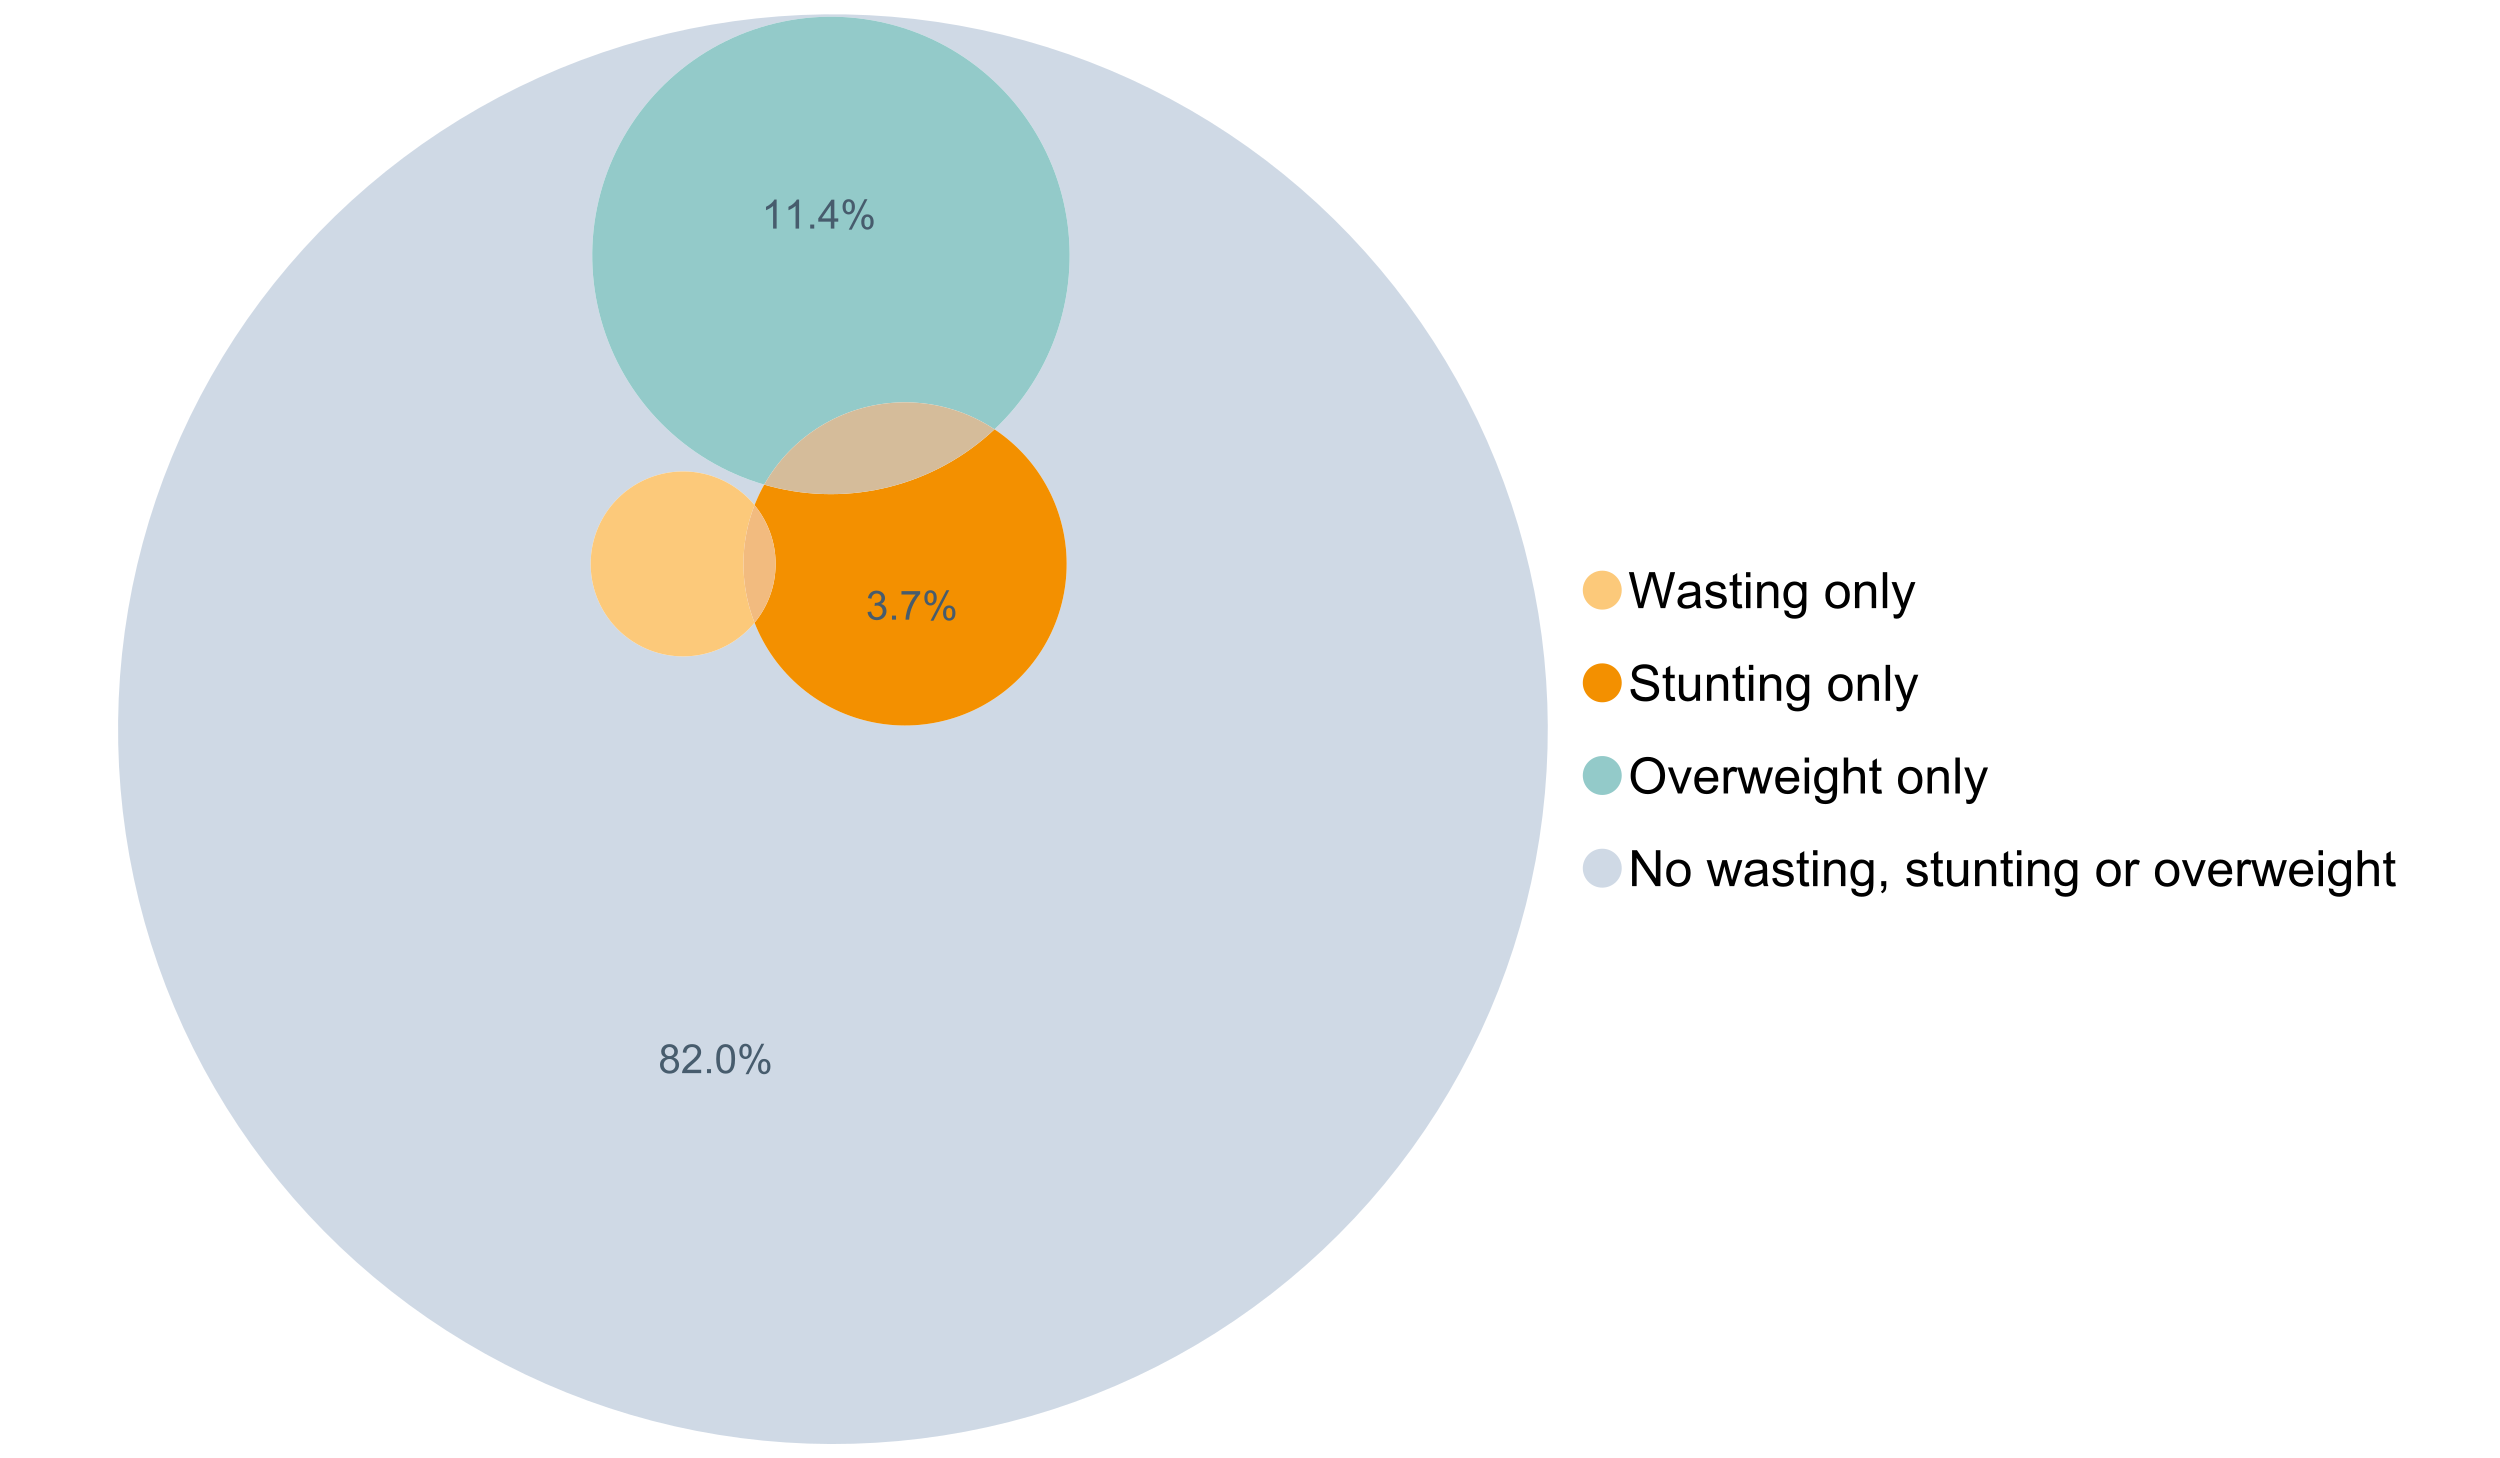 <?xml version="1.0" encoding="UTF-8"?>
<svg xmlns="http://www.w3.org/2000/svg" xmlns:xlink="http://www.w3.org/1999/xlink" width="1234.286pt" height="720pt" viewBox="0 0 1234.286 720" version="1.1">
<defs>
<g>
<symbol overflow="visible" id="glyph0-0">
<path style="stroke:none;" d="M 5.016 0 L 0.305 -17.758 L 2.715 -17.758 L 5.414 -6.117 C 5.703 -4.898 5.953 -3.688 6.164 -2.484 C 6.617 -4.379 6.883 -5.473 6.965 -5.766 L 10.344 -17.758 L 13.18 -17.758 L 15.723 -8.77 C 16.355 -6.539 16.816 -4.445 17.102 -2.484 C 17.324 -3.605 17.621 -4.891 17.988 -6.348 L 20.773 -17.758 L 23.133 -17.758 L 18.266 0 L 16 0 L 12.258 -13.527 C 11.941 -14.656 11.754 -15.352 11.699 -15.613 C 11.512 -14.797 11.34 -14.102 11.18 -13.527 L 7.414 0 Z M 5.016 0 "/>
</symbol>
<symbol overflow="visible" id="glyph0-1">
<path style="stroke:none;" d="M 10.027 -1.586 C 9.215 -0.898 8.438 -0.414 7.695 -0.133 C 6.945 0.148 6.145 0.285 5.293 0.289 C 3.875 0.285 2.789 -0.055 2.031 -0.746 C 1.27 -1.434 0.891 -2.316 0.895 -3.391 C 0.891 -4.02 1.035 -4.594 1.324 -5.117 C 1.613 -5.633 1.988 -6.051 2.453 -6.371 C 2.914 -6.684 3.438 -6.922 4.02 -7.086 C 4.449 -7.195 5.094 -7.305 5.961 -7.414 C 7.715 -7.617 9.012 -7.867 9.848 -8.164 C 9.852 -8.461 9.855 -8.652 9.859 -8.734 C 9.855 -9.621 9.648 -10.246 9.242 -10.609 C 8.68 -11.098 7.852 -11.344 6.758 -11.348 C 5.727 -11.344 4.969 -11.164 4.484 -10.809 C 3.992 -10.445 3.633 -9.809 3.402 -8.902 L 1.273 -9.191 C 1.461 -10.102 1.781 -10.84 2.227 -11.402 C 2.672 -11.965 3.312 -12.395 4.152 -12.699 C 4.992 -12.996 5.965 -13.148 7.074 -13.152 C 8.168 -13.148 9.062 -13.02 9.75 -12.766 C 10.438 -12.504 10.941 -12.18 11.266 -11.789 C 11.586 -11.398 11.812 -10.902 11.941 -10.309 C 12.012 -9.934 12.047 -9.266 12.051 -8.297 L 12.051 -5.391 C 12.047 -3.363 12.094 -2.078 12.191 -1.543 C 12.281 -1.004 12.465 -0.492 12.742 0 L 10.465 0 C 10.238 -0.453 10.09 -0.98 10.027 -1.586 Z M 9.848 -6.457 C 9.055 -6.133 7.867 -5.855 6.285 -5.633 C 5.387 -5.5 4.754 -5.355 4.383 -5.195 C 4.012 -5.031 3.723 -4.793 3.523 -4.484 C 3.32 -4.172 3.223 -3.828 3.223 -3.453 C 3.223 -2.867 3.441 -2.383 3.883 -1.996 C 4.32 -1.609 4.965 -1.418 5.812 -1.418 C 6.652 -1.418 7.398 -1.602 8.055 -1.969 C 8.707 -2.336 9.188 -2.836 9.496 -3.477 C 9.727 -3.965 9.844 -4.691 9.848 -5.656 Z M 9.848 -6.457 "/>
</symbol>
<symbol overflow="visible" id="glyph0-2">
<path style="stroke:none;" d="M 0.762 -3.84 L 2.918 -4.18 C 3.039 -3.312 3.375 -2.652 3.93 -2.191 C 4.48 -1.73 5.254 -1.5 6.25 -1.5 C 7.246 -1.5 7.988 -1.703 8.477 -2.113 C 8.961 -2.52 9.203 -3 9.207 -3.551 C 9.203 -4.043 8.988 -4.43 8.562 -4.711 C 8.258 -4.906 7.516 -5.152 6.336 -5.449 C 4.734 -5.852 3.625 -6.199 3.008 -6.496 C 2.387 -6.789 1.918 -7.199 1.602 -7.723 C 1.281 -8.242 1.125 -8.816 1.125 -9.449 C 1.125 -10.02 1.254 -10.551 1.52 -11.039 C 1.777 -11.527 2.137 -11.934 2.594 -12.258 C 2.93 -12.508 3.391 -12.719 3.977 -12.891 C 4.559 -13.062 5.188 -13.148 5.863 -13.152 C 6.867 -13.148 7.754 -13.004 8.52 -12.715 C 9.281 -12.426 9.844 -12.031 10.207 -11.535 C 10.57 -11.039 10.82 -10.375 10.961 -9.543 L 8.828 -9.254 C 8.73 -9.91 8.449 -10.426 7.988 -10.801 C 7.52 -11.168 6.863 -11.355 6.02 -11.359 C 5.016 -11.355 4.301 -11.191 3.875 -10.863 C 3.445 -10.531 3.234 -10.145 3.234 -9.703 C 3.234 -9.418 3.32 -9.16 3.5 -8.938 C 3.672 -8.699 3.953 -8.508 4.336 -8.355 C 4.555 -8.273 5.195 -8.086 6.262 -7.801 C 7.801 -7.387 8.875 -7.051 9.488 -6.789 C 10.094 -6.523 10.574 -6.141 10.922 -5.645 C 11.27 -5.141 11.441 -4.52 11.445 -3.777 C 11.441 -3.047 11.23 -2.363 10.809 -1.723 C 10.383 -1.082 9.773 -0.586 8.977 -0.234 C 8.176 0.113 7.27 0.285 6.262 0.289 C 4.586 0.285 3.312 -0.059 2.438 -0.75 C 1.562 -1.445 1.004 -2.473 0.762 -3.84 Z M 0.762 -3.84 "/>
</symbol>
<symbol overflow="visible" id="glyph0-3">
<path style="stroke:none;" d="M 6.395 -1.949 L 6.711 -0.023 C 6.094 0.102 5.547 0.164 5.062 0.168 C 4.27 0.164 3.652 0.043 3.219 -0.207 C 2.781 -0.453 2.477 -0.781 2.301 -1.191 C 2.121 -1.598 2.031 -2.457 2.035 -3.766 L 2.035 -11.168 L 0.438 -11.168 L 0.438 -12.863 L 2.035 -12.863 L 2.035 -16.047 L 4.203 -17.355 L 4.203 -12.863 L 6.395 -12.863 L 6.395 -11.168 L 4.203 -11.168 L 4.203 -3.645 C 4.199 -3.023 4.238 -2.621 4.316 -2.445 C 4.391 -2.266 4.516 -2.125 4.691 -2.023 C 4.863 -1.914 5.113 -1.863 5.438 -1.867 C 5.68 -1.863 5.996 -1.891 6.395 -1.949 Z M 6.395 -1.949 "/>
</symbol>
<symbol overflow="visible" id="glyph0-4">
<path style="stroke:none;" d="M 1.648 -15.25 L 1.648 -17.758 L 3.828 -17.758 L 3.828 -15.25 Z M 1.648 0 L 1.648 -12.863 L 3.828 -12.863 L 3.828 0 Z M 1.648 0 "/>
</symbol>
<symbol overflow="visible" id="glyph0-5">
<path style="stroke:none;" d="M 1.637 0 L 1.637 -12.863 L 3.598 -12.863 L 3.598 -11.035 C 4.543 -12.441 5.906 -13.148 7.691 -13.152 C 8.465 -13.148 9.176 -13.008 9.828 -12.734 C 10.477 -12.453 10.965 -12.09 11.289 -11.637 C 11.609 -11.184 11.836 -10.645 11.965 -10.027 C 12.043 -9.621 12.082 -8.918 12.086 -7.91 L 12.086 0 L 9.906 0 L 9.906 -7.824 C 9.902 -8.707 9.816 -9.371 9.652 -9.816 C 9.48 -10.254 9.18 -10.605 8.75 -10.871 C 8.312 -11.129 7.809 -11.262 7.23 -11.266 C 6.301 -11.262 5.5 -10.965 4.828 -10.379 C 4.152 -9.785 3.812 -8.668 3.816 -7.023 L 3.816 0 Z M 1.637 0 "/>
</symbol>
<symbol overflow="visible" id="glyph0-6">
<path style="stroke:none;" d="M 1.234 1.066 L 3.355 1.379 C 3.441 2.031 3.688 2.508 4.094 2.809 C 4.633 3.207 5.371 3.41 6.309 3.414 C 7.316 3.41 8.098 3.207 8.648 2.809 C 9.195 2.402 9.566 1.84 9.762 1.113 C 9.875 0.668 9.926 -0.262 9.918 -1.684 C 8.965 -0.559 7.777 0 6.359 0 C 4.586 0 3.219 -0.637 2.254 -1.914 C 1.281 -3.188 0.797 -4.719 0.801 -6.504 C 0.797 -7.73 1.02 -8.859 1.465 -9.898 C 1.91 -10.934 2.555 -11.738 3.398 -12.305 C 4.242 -12.867 5.23 -13.148 6.371 -13.152 C 7.887 -13.148 9.141 -12.535 10.125 -11.312 L 10.125 -12.863 L 12.137 -12.863 L 12.137 -1.742 C 12.133 0.258 11.93 1.672 11.523 2.512 C 11.113 3.344 10.469 4.004 9.586 4.492 C 8.703 4.973 7.613 5.215 6.324 5.219 C 4.785 5.215 3.547 4.871 2.602 4.184 C 1.656 3.492 1.199 2.453 1.234 1.066 Z M 3.039 -6.66 C 3.035 -4.969 3.371 -3.738 4.043 -2.965 C 4.715 -2.191 5.555 -1.805 6.566 -1.805 C 7.562 -1.805 8.402 -2.188 9.082 -2.961 C 9.762 -3.727 10.102 -4.938 10.102 -6.59 C 10.102 -8.16 9.75 -9.348 9.055 -10.148 C 8.352 -10.945 7.512 -11.344 6.527 -11.348 C 5.559 -11.344 4.734 -10.949 4.055 -10.168 C 3.375 -9.379 3.035 -8.211 3.039 -6.66 Z M 3.039 -6.66 "/>
</symbol>
<symbol overflow="visible" id="glyph0-7">
<path style="stroke:none;" d=""/>
</symbol>
<symbol overflow="visible" id="glyph0-8">
<path style="stroke:none;" d="M 0.824 -6.43 C 0.82 -8.809 1.48 -10.574 2.809 -11.723 C 3.91 -12.672 5.262 -13.148 6.855 -13.152 C 8.621 -13.148 10.066 -12.57 11.191 -11.414 C 12.312 -10.254 12.871 -8.652 12.875 -6.613 C 12.871 -4.953 12.625 -3.652 12.129 -2.707 C 11.633 -1.758 10.91 -1.02 9.961 -0.496 C 9.012 0.027 7.977 0.285 6.855 0.289 C 5.055 0.285 3.598 -0.289 2.488 -1.441 C 1.375 -2.594 0.82 -4.254 0.824 -6.43 Z M 3.062 -6.43 C 3.059 -4.781 3.418 -3.551 4.141 -2.73 C 4.855 -1.91 5.762 -1.5 6.855 -1.5 C 7.934 -1.5 8.832 -1.91 9.555 -2.734 C 10.27 -3.559 10.629 -4.816 10.633 -6.504 C 10.629 -8.094 10.266 -9.297 9.547 -10.117 C 8.82 -10.934 7.926 -11.344 6.855 -11.348 C 5.762 -11.344 4.855 -10.938 4.141 -10.125 C 3.418 -9.309 3.059 -8.074 3.062 -6.43 Z M 3.062 -6.43 "/>
</symbol>
<symbol overflow="visible" id="glyph0-9">
<path style="stroke:none;" d="M 1.586 0 L 1.586 -17.758 L 3.766 -17.758 L 3.766 0 Z M 1.586 0 "/>
</symbol>
<symbol overflow="visible" id="glyph0-10">
<path style="stroke:none;" d="M 1.539 4.953 L 1.297 2.906 C 1.77 3.035 2.188 3.098 2.543 3.102 C 3.027 3.098 3.414 3.02 3.703 2.859 C 3.992 2.695 4.23 2.469 4.422 2.18 C 4.555 1.961 4.777 1.418 5.086 0.559 C 5.125 0.434 5.188 0.258 5.281 0.023 L 0.398 -12.863 L 2.75 -12.863 L 5.426 -5.414 C 5.77 -4.469 6.078 -3.473 6.359 -2.434 C 6.605 -3.434 6.906 -4.414 7.254 -5.367 L 10.004 -12.863 L 12.184 -12.863 L 7.293 0.219 C 6.766 1.625 6.355 2.598 6.066 3.137 C 5.676 3.852 5.234 4.379 4.734 4.715 C 4.234 5.047 3.637 5.215 2.941 5.219 C 2.52 5.215 2.051 5.125 1.539 4.953 Z M 1.539 4.953 "/>
</symbol>
<symbol overflow="visible" id="glyph0-11">
<path style="stroke:none;" d="M 1.113 -5.703 L 3.332 -5.898 C 3.434 -5.008 3.676 -4.277 4.062 -3.711 C 4.445 -3.141 5.043 -2.684 5.852 -2.332 C 6.656 -1.98 7.562 -1.805 8.574 -1.805 C 9.465 -1.805 10.258 -1.938 10.949 -2.203 C 11.633 -2.469 12.145 -2.832 12.48 -3.301 C 12.816 -3.762 12.984 -4.27 12.984 -4.82 C 12.984 -5.375 12.82 -5.859 12.5 -6.277 C 12.172 -6.691 11.641 -7.043 10.902 -7.328 C 10.422 -7.512 9.367 -7.801 7.738 -8.191 C 6.105 -8.582 4.965 -8.949 4.312 -9.301 C 3.461 -9.742 2.828 -10.293 2.414 -10.953 C 2 -11.609 1.793 -12.348 1.793 -13.164 C 1.793 -14.059 2.047 -14.898 2.555 -15.68 C 3.062 -16.457 3.805 -17.047 4.785 -17.453 C 5.758 -17.855 6.844 -18.059 8.043 -18.059 C 9.355 -18.059 10.516 -17.844 11.523 -17.422 C 12.527 -16.996 13.301 -16.375 13.844 -15.551 C 14.383 -14.727 14.672 -13.793 14.715 -12.754 L 12.465 -12.586 C 12.34 -13.707 11.93 -14.555 11.234 -15.129 C 10.531 -15.699 9.5 -15.984 8.141 -15.988 C 6.715 -15.984 5.68 -15.723 5.031 -15.207 C 4.379 -14.684 4.055 -14.059 4.059 -13.324 C 4.055 -12.684 4.285 -12.156 4.746 -11.75 C 5.199 -11.336 6.379 -10.914 8.289 -10.484 C 10.199 -10.047 11.512 -9.672 12.223 -9.352 C 13.254 -8.875 14.016 -8.27 14.508 -7.539 C 15 -6.809 15.246 -5.969 15.25 -5.016 C 15.246 -4.07 14.977 -3.18 14.438 -2.344 C 13.895 -1.508 13.117 -0.855 12.105 -0.391 C 11.09 0.074 9.949 0.305 8.684 0.305 C 7.074 0.305 5.727 0.07 4.645 -0.398 C 3.555 -0.867 2.703 -1.57 2.09 -2.512 C 1.469 -3.453 1.145 -4.516 1.113 -5.703 Z M 1.113 -5.703 "/>
</symbol>
<symbol overflow="visible" id="glyph0-12">
<path style="stroke:none;" d="M 10.066 0 L 10.066 -1.891 C 9.062 -0.438 7.699 0.285 5.984 0.289 C 5.219 0.285 4.512 0.145 3.855 -0.145 C 3.199 -0.434 2.711 -0.801 2.391 -1.242 C 2.07 -1.68 1.844 -2.219 1.719 -2.859 C 1.625 -3.285 1.582 -3.961 1.586 -4.895 L 1.586 -12.863 L 3.766 -12.863 L 3.766 -5.73 C 3.762 -4.59 3.805 -3.82 3.898 -3.426 C 4.031 -2.852 4.324 -2.402 4.77 -2.074 C 5.215 -1.746 5.762 -1.582 6.418 -1.586 C 7.07 -1.582 7.688 -1.75 8.262 -2.09 C 8.832 -2.422 9.234 -2.879 9.477 -3.457 C 9.711 -4.035 9.832 -4.871 9.836 -5.973 L 9.836 -12.863 L 12.016 -12.863 L 12.016 0 Z M 10.066 0 "/>
</symbol>
<symbol overflow="visible" id="glyph0-13">
<path style="stroke:none;" d="M 1.199 -8.648 C 1.195 -11.594 1.984 -13.898 3.57 -15.57 C 5.148 -17.234 7.195 -18.07 9.703 -18.07 C 11.34 -18.07 12.816 -17.676 14.133 -16.895 C 15.449 -16.109 16.453 -15.02 17.145 -13.621 C 17.832 -12.219 18.176 -10.629 18.18 -8.855 C 18.176 -7.051 17.812 -5.441 17.09 -4.02 C 16.359 -2.598 15.328 -1.52 14 -0.793 C 12.664 -0.059 11.23 0.305 9.691 0.305 C 8.02 0.305 6.523 -0.098 5.207 -0.906 C 3.891 -1.715 2.895 -2.816 2.215 -4.215 C 1.535 -5.605 1.195 -7.086 1.199 -8.648 Z M 3.621 -8.613 C 3.621 -6.473 4.195 -4.785 5.348 -3.555 C 6.496 -2.32 7.938 -1.703 9.676 -1.707 C 11.441 -1.703 12.898 -2.324 14.043 -3.57 C 15.184 -4.812 15.754 -6.578 15.758 -8.867 C 15.754 -10.309 15.512 -11.57 15.023 -12.652 C 14.535 -13.727 13.82 -14.562 12.879 -15.156 C 11.938 -15.746 10.883 -16.043 9.715 -16.047 C 8.051 -16.043 6.617 -15.473 5.418 -14.332 C 4.219 -13.191 3.621 -11.285 3.621 -8.613 Z M 3.621 -8.613 "/>
</symbol>
<symbol overflow="visible" id="glyph0-14">
<path style="stroke:none;" d="M 5.207 0 L 0.316 -12.863 L 2.617 -12.863 L 5.379 -5.16 C 5.676 -4.328 5.949 -3.465 6.203 -2.566 C 6.395 -3.246 6.664 -4.062 7.012 -5.016 L 9.871 -12.863 L 12.113 -12.863 L 7.242 0 Z M 5.207 0 "/>
</symbol>
<symbol overflow="visible" id="glyph0-15">
<path style="stroke:none;" d="M 10.441 -4.141 L 12.695 -3.863 C 12.336 -2.543 11.676 -1.523 10.719 -0.801 C 9.754 -0.074 8.527 0.285 7.039 0.289 C 5.152 0.285 3.66 -0.289 2.562 -1.445 C 1.457 -2.602 0.906 -4.227 0.91 -6.324 C 0.906 -8.484 1.465 -10.164 2.578 -11.359 C 3.691 -12.551 5.137 -13.148 6.914 -13.152 C 8.633 -13.148 10.035 -12.562 11.129 -11.395 C 12.215 -10.223 12.762 -8.578 12.766 -6.457 C 12.762 -6.324 12.758 -6.129 12.754 -5.875 L 3.16 -5.875 C 3.238 -4.457 3.641 -3.375 4.359 -2.625 C 5.078 -1.875 5.973 -1.5 7.051 -1.5 C 7.848 -1.5 8.531 -1.707 9.098 -2.129 C 9.66 -2.547 10.109 -3.219 10.441 -4.141 Z M 3.281 -7.668 L 10.465 -7.668 C 10.367 -8.746 10.09 -9.559 9.641 -10.102 C 8.941 -10.938 8.043 -11.355 6.941 -11.359 C 5.938 -11.355 5.094 -11.02 4.414 -10.355 C 3.727 -9.684 3.352 -8.789 3.281 -7.668 Z M 3.281 -7.668 "/>
</symbol>
<symbol overflow="visible" id="glyph0-16">
<path style="stroke:none;" d="M 1.609 0 L 1.609 -12.863 L 3.574 -12.863 L 3.574 -10.914 C 4.074 -11.824 4.535 -12.426 4.961 -12.715 C 5.383 -13.004 5.848 -13.148 6.359 -13.152 C 7.09 -13.148 7.836 -12.914 8.598 -12.453 L 7.848 -10.43 C 7.312 -10.742 6.781 -10.898 6.25 -10.902 C 5.77 -10.898 5.34 -10.754 4.965 -10.469 C 4.582 -10.18 4.312 -9.781 4.156 -9.277 C 3.91 -8.496 3.789 -7.648 3.793 -6.734 L 3.793 0 Z M 1.609 0 "/>
</symbol>
<symbol overflow="visible" id="glyph0-17">
<path style="stroke:none;" d="M 4.008 0 L 0.074 -12.863 L 2.324 -12.863 L 4.371 -5.438 L 5.137 -2.676 C 5.164 -2.812 5.387 -3.695 5.801 -5.328 L 7.848 -12.863 L 10.09 -12.863 L 12.016 -5.402 L 12.656 -2.941 L 13.395 -5.426 L 15.602 -12.863 L 17.719 -12.863 L 13.699 0 L 11.434 0 L 9.387 -7.703 L 8.891 -9.895 L 6.285 0 Z M 4.008 0 "/>
</symbol>
<symbol overflow="visible" id="glyph0-18">
<path style="stroke:none;" d="M 1.637 0 L 1.637 -17.758 L 3.816 -17.758 L 3.816 -11.387 C 4.828 -12.559 6.113 -13.148 7.668 -13.152 C 8.617 -13.148 9.445 -12.961 10.148 -12.59 C 10.852 -12.211 11.352 -11.691 11.656 -11.031 C 11.957 -10.367 12.109 -9.406 12.113 -8.152 L 12.113 0 L 9.934 0 L 9.934 -8.152 C 9.93 -9.238 9.695 -10.031 9.223 -10.531 C 8.75 -11.023 8.082 -11.273 7.219 -11.277 C 6.57 -11.273 5.961 -11.105 5.395 -10.773 C 4.824 -10.434 4.418 -9.98 4.18 -9.41 C 3.934 -8.836 3.812 -8.043 3.816 -7.039 L 3.816 0 Z M 1.637 0 "/>
</symbol>
<symbol overflow="visible" id="glyph0-19">
<path style="stroke:none;" d="M 1.891 0 L 1.891 -17.758 L 4.301 -17.758 L 13.625 -3.816 L 13.625 -17.758 L 15.879 -17.758 L 15.879 0 L 13.469 0 L 4.141 -13.953 L 4.141 0 Z M 1.891 0 "/>
</symbol>
<symbol overflow="visible" id="glyph0-20">
<path style="stroke:none;" d="M 2.203 0 L 2.203 -2.484 L 4.688 -2.484 L 4.688 0 C 4.688 0.91 4.523 1.645 4.203 2.207 C 3.875 2.766 3.363 3.199 2.664 3.512 L 2.059 2.578 C 2.516 2.375 2.855 2.078 3.074 1.688 C 3.289 1.297 3.41 0.734 3.441 0 Z M 2.203 0 "/>
</symbol>
<symbol overflow="visible" id="glyph1-0">
<path style="stroke:none;" d="M 3.523 -7.742 C 2.793 -8.004 2.254 -8.383 1.906 -8.879 C 1.555 -9.371 1.383 -9.965 1.383 -10.652 C 1.383 -11.691 1.754 -12.562 2.5 -13.273 C 3.246 -13.977 4.242 -14.332 5.484 -14.336 C 6.727 -14.332 7.727 -13.969 8.492 -13.25 C 9.25 -12.523 9.633 -11.645 9.633 -10.605 C 9.633 -9.941 9.457 -9.363 9.109 -8.875 C 8.762 -8.383 8.234 -8.004 7.527 -7.742 C 8.402 -7.453 9.07 -6.992 9.527 -6.359 C 9.984 -5.719 10.211 -4.961 10.215 -4.082 C 10.211 -2.859 9.781 -1.832 8.918 -1.004 C 8.055 -0.172 6.918 0.238 5.512 0.242 C 4.102 0.238 2.965 -0.176 2.102 -1.008 C 1.238 -1.84 0.809 -2.879 0.809 -4.129 C 0.809 -5.055 1.043 -5.832 1.512 -6.461 C 1.98 -7.086 2.648 -7.512 3.523 -7.742 Z M 3.176 -10.711 C 3.176 -10.035 3.391 -9.48 3.828 -9.055 C 4.258 -8.625 4.824 -8.414 5.523 -8.414 C 6.195 -8.414 6.746 -8.625 7.18 -9.051 C 7.609 -9.477 7.828 -9.996 7.828 -10.613 C 7.828 -11.254 7.605 -11.797 7.16 -12.234 C 6.715 -12.672 6.16 -12.891 5.504 -12.895 C 4.832 -12.891 4.277 -12.676 3.836 -12.25 C 3.395 -11.82 3.176 -11.309 3.176 -10.711 Z M 2.609 -4.121 C 2.605 -3.617 2.727 -3.133 2.965 -2.668 C 3.199 -2.199 3.551 -1.84 4.02 -1.582 C 4.488 -1.324 4.992 -1.195 5.531 -1.199 C 6.367 -1.195 7.059 -1.465 7.605 -2.004 C 8.148 -2.543 8.418 -3.227 8.422 -4.062 C 8.418 -4.902 8.137 -5.602 7.578 -6.156 C 7.016 -6.707 6.316 -6.984 5.473 -6.984 C 4.645 -6.984 3.961 -6.711 3.422 -6.164 C 2.879 -5.617 2.605 -4.934 2.609 -4.121 Z M 2.609 -4.121 "/>
</symbol>
<symbol overflow="visible" id="glyph1-1">
<path style="stroke:none;" d="M 10.039 -1.684 L 10.039 0 L 0.605 0 C 0.59 -0.422 0.66 -0.828 0.809 -1.219 C 1.047 -1.859 1.43 -2.488 1.961 -3.113 C 2.488 -3.734 3.254 -4.457 4.254 -5.277 C 5.805 -6.547 6.852 -7.555 7.398 -8.301 C 7.941 -9.043 8.215 -9.746 8.219 -10.41 C 8.215 -11.102 7.965 -11.688 7.473 -12.168 C 6.973 -12.641 6.328 -12.879 5.531 -12.883 C 4.688 -12.879 4.012 -12.625 3.504 -12.121 C 2.996 -11.613 2.738 -10.914 2.738 -10.02 L 0.934 -10.207 C 1.055 -11.551 1.52 -12.574 2.328 -13.277 C 3.129 -13.98 4.211 -14.332 5.57 -14.336 C 6.938 -14.332 8.02 -13.953 8.82 -13.195 C 9.617 -12.434 10.02 -11.492 10.02 -10.371 C 10.02 -9.801 9.902 -9.238 9.668 -8.688 C 9.434 -8.133 9.047 -7.551 8.508 -6.941 C 7.965 -6.328 7.062 -5.492 5.805 -4.43 C 4.75 -3.547 4.074 -2.945 3.777 -2.633 C 3.477 -2.312 3.23 -1.996 3.039 -1.684 Z M 10.039 -1.684 "/>
</symbol>
<symbol overflow="visible" id="glyph1-2">
<path style="stroke:none;" d="M 1.812 0 L 1.812 -1.996 L 3.809 -1.996 L 3.809 0 Z M 1.812 0 "/>
</symbol>
<symbol overflow="visible" id="glyph1-3">
<path style="stroke:none;" d="M 0.828 -7.039 C 0.824 -8.727 1 -10.086 1.348 -11.117 C 1.695 -12.141 2.211 -12.934 2.898 -13.496 C 3.582 -14.051 4.445 -14.332 5.484 -14.336 C 6.25 -14.332 6.922 -14.176 7.5 -13.871 C 8.078 -13.559 8.555 -13.117 8.93 -12.539 C 9.305 -11.957 9.598 -11.246 9.816 -10.414 C 10.027 -9.578 10.137 -8.453 10.137 -7.039 C 10.137 -5.359 9.965 -4.008 9.621 -2.984 C 9.277 -1.953 8.762 -1.16 8.078 -0.598 C 7.391 -0.039 6.527 0.238 5.484 0.242 C 4.105 0.238 3.023 -0.25 2.238 -1.238 C 1.297 -2.422 0.824 -4.355 0.828 -7.039 Z M 2.629 -7.039 C 2.625 -4.691 2.898 -3.133 3.449 -2.359 C 3.996 -1.582 4.676 -1.195 5.484 -1.199 C 6.289 -1.195 6.965 -1.586 7.512 -2.367 C 8.059 -3.145 8.332 -4.699 8.336 -7.039 C 8.332 -9.387 8.059 -10.949 7.512 -11.723 C 6.965 -12.492 6.281 -12.879 5.465 -12.883 C 4.656 -12.879 4.012 -12.539 3.535 -11.863 C 2.926 -10.988 2.625 -9.379 2.629 -7.039 Z M 2.629 -7.039 "/>
</symbol>
<symbol overflow="visible" id="glyph1-4">
<path style="stroke:none;" d="M 1.16 -10.848 C 1.16 -11.863 1.414 -12.73 1.93 -13.449 C 2.438 -14.16 3.184 -14.52 4.16 -14.52 C 5.055 -14.52 5.793 -14.199 6.383 -13.559 C 6.969 -12.918 7.266 -11.977 7.266 -10.742 C 7.266 -9.531 6.969 -8.602 6.375 -7.949 C 5.781 -7.297 5.047 -6.973 4.18 -6.973 C 3.312 -6.973 2.594 -7.293 2.02 -7.938 C 1.445 -8.578 1.16 -9.547 1.16 -10.848 Z M 4.207 -13.312 C 3.77 -13.312 3.406 -13.121 3.121 -12.746 C 2.828 -12.367 2.684 -11.676 2.688 -10.672 C 2.684 -9.754 2.828 -9.109 3.125 -8.738 C 3.414 -8.363 3.777 -8.18 4.207 -8.18 C 4.648 -8.18 5.012 -8.367 5.301 -8.742 C 5.586 -9.117 5.73 -9.805 5.734 -10.809 C 5.73 -11.727 5.586 -12.375 5.297 -12.75 C 5.004 -13.125 4.641 -13.312 4.207 -13.312 Z M 4.215 0.527 L 12.027 -14.52 L 13.449 -14.52 L 5.668 0.527 Z M 10.391 -3.352 C 10.387 -4.375 10.645 -5.242 11.16 -5.953 C 11.672 -6.664 12.418 -7.02 13.398 -7.02 C 14.293 -7.02 15.035 -6.699 15.625 -6.059 C 16.211 -5.418 16.504 -4.477 16.508 -3.242 C 16.504 -2.031 16.207 -1.102 15.613 -0.449 C 15.016 0.203 14.281 0.527 13.41 0.527 C 12.543 0.527 11.824 0.207 11.25 -0.441 C 10.676 -1.082 10.387 -2.055 10.391 -3.352 Z M 13.449 -5.812 C 13.004 -5.812 12.641 -5.621 12.352 -5.246 C 12.062 -4.867 11.918 -4.18 11.918 -3.176 C 11.918 -2.266 12.062 -1.621 12.355 -1.246 C 12.648 -0.867 13.008 -0.68 13.438 -0.684 C 13.883 -0.68 14.254 -0.867 14.543 -1.246 C 14.832 -1.621 14.977 -2.309 14.977 -3.312 C 14.977 -4.23 14.828 -4.879 14.539 -5.254 C 14.242 -5.625 13.879 -5.812 13.449 -5.812 Z M 13.449 -5.812 "/>
</symbol>
<symbol overflow="visible" id="glyph1-5">
<path style="stroke:none;" d="M 0.836 -3.77 L 2.59 -4.004 C 2.789 -3.004 3.129 -2.289 3.617 -1.855 C 4.098 -1.414 4.688 -1.195 5.387 -1.199 C 6.207 -1.195 6.902 -1.48 7.473 -2.055 C 8.039 -2.621 8.324 -3.328 8.328 -4.18 C 8.324 -4.98 8.062 -5.645 7.539 -6.168 C 7.012 -6.688 6.344 -6.949 5.531 -6.953 C 5.199 -6.949 4.785 -6.883 4.293 -6.758 L 4.488 -8.297 C 4.605 -8.281 4.699 -8.273 4.773 -8.277 C 5.516 -8.273 6.188 -8.469 6.785 -8.859 C 7.383 -9.25 7.68 -9.852 7.684 -10.664 C 7.68 -11.305 7.465 -11.836 7.031 -12.262 C 6.594 -12.68 6.031 -12.891 5.348 -12.895 C 4.664 -12.891 4.094 -12.676 3.641 -12.25 C 3.184 -11.82 2.895 -11.18 2.766 -10.324 L 1.012 -10.633 C 1.227 -11.809 1.715 -12.719 2.473 -13.367 C 3.23 -14.008 4.176 -14.332 5.309 -14.336 C 6.086 -14.332 6.801 -14.164 7.457 -13.832 C 8.109 -13.496 8.609 -13.039 8.961 -12.465 C 9.305 -11.883 9.48 -11.27 9.484 -10.625 C 9.48 -10.004 9.316 -9.441 8.988 -8.938 C 8.656 -8.43 8.164 -8.027 7.52 -7.73 C 8.359 -7.535 9.016 -7.133 9.484 -6.52 C 9.949 -5.906 10.184 -5.137 10.188 -4.215 C 10.184 -2.965 9.73 -1.91 8.824 -1.047 C 7.914 -0.18 6.762 0.25 5.375 0.254 C 4.117 0.25 3.078 -0.121 2.254 -0.867 C 1.422 -1.613 0.949 -2.578 0.836 -3.77 Z M 0.836 -3.77 "/>
</symbol>
<symbol overflow="visible" id="glyph1-6">
<path style="stroke:none;" d="M 0.945 -12.406 L 0.945 -14.09 L 10.188 -14.09 L 10.188 -12.727 C 9.277 -11.758 8.375 -10.473 7.484 -8.871 C 6.586 -7.266 5.898 -5.617 5.414 -3.926 C 5.062 -2.73 4.836 -1.422 4.742 0 L 2.941 0 C 2.957 -1.121 3.176 -2.477 3.602 -4.07 C 4.02 -5.66 4.625 -7.195 5.418 -8.672 C 6.203 -10.148 7.043 -11.391 7.938 -12.406 Z M 0.945 -12.406 "/>
</symbol>
<symbol overflow="visible" id="glyph1-7">
<path style="stroke:none;" d="M 7.43 0 L 5.676 0 L 5.676 -11.172 C 5.25 -10.766 4.695 -10.363 4.016 -9.961 C 3.328 -9.559 2.715 -9.258 2.172 -9.059 L 2.172 -10.75 C 3.148 -11.207 4.004 -11.766 4.742 -12.426 C 5.473 -13.078 5.992 -13.715 6.301 -14.336 L 7.43 -14.336 Z M 7.43 0 "/>
</symbol>
<symbol overflow="visible" id="glyph1-8">
<path style="stroke:none;" d="M 6.445 0 L 6.445 -3.418 L 0.254 -3.418 L 0.254 -5.023 L 6.77 -14.277 L 8.199 -14.277 L 8.199 -5.023 L 10.129 -5.023 L 10.129 -3.418 L 8.199 -3.418 L 8.199 0 Z M 6.445 -5.023 L 6.445 -11.461 L 1.977 -5.023 Z M 6.445 -5.023 "/>
</symbol>
</g>
</defs>
<g id="surface52857">
<path style=" stroke:none;fill-rule:nonzero;fill:rgb(98.824%,78.824%,47.843%);fill-opacity:1;" d="M 800.672 291.367 C 800.672 296.676 796.367 300.98 791.059 300.98 C 785.75 300.98 781.445 296.676 781.445 291.367 C 781.445 286.055 785.75 281.75 791.059 281.75 C 796.367 281.75 800.672 286.055 800.672 291.367 "/>
<g style="fill:rgb(0%,0%,0%);fill-opacity:1;">
  <use xlink:href="#glyph0-0" x="803.891" y="300.242"/>
  <use xlink:href="#glyph0-1" x="827.303" y="300.242"/>
  <use xlink:href="#glyph0-2" x="841.099" y="300.242"/>
  <use xlink:href="#glyph0-3" x="853.502" y="300.242"/>
  <use xlink:href="#glyph0-4" x="860.394" y="300.242"/>
  <use xlink:href="#glyph0-5" x="865.905" y="300.242"/>
  <use xlink:href="#glyph0-6" x="879.7" y="300.242"/>
  <use xlink:href="#glyph0-7" x="893.496" y="300.242"/>
  <use xlink:href="#glyph0-8" x="900.388" y="300.242"/>
  <use xlink:href="#glyph0-5" x="914.183" y="300.242"/>
  <use xlink:href="#glyph0-9" x="927.979" y="300.242"/>
  <use xlink:href="#glyph0-10" x="933.49" y="300.242"/>
</g>
<path style=" stroke:none;fill-rule:nonzero;fill:rgb(95.294%,56.471%,0%);fill-opacity:1;" d="M 800.672 337.121 C 800.672 342.434 796.367 346.738 791.059 346.738 C 785.75 346.738 781.445 342.434 781.445 337.121 C 781.445 331.812 785.75 327.508 791.059 327.508 C 796.367 327.508 800.672 331.812 800.672 337.121 "/>
<g style="fill:rgb(0%,0%,0%);fill-opacity:1;">
  <use xlink:href="#glyph0-11" x="803.891" y="346"/>
  <use xlink:href="#glyph0-3" x="820.436" y="346"/>
  <use xlink:href="#glyph0-12" x="827.328" y="346"/>
  <use xlink:href="#glyph0-5" x="841.123" y="346"/>
  <use xlink:href="#glyph0-3" x="854.919" y="346"/>
  <use xlink:href="#glyph0-4" x="861.811" y="346"/>
  <use xlink:href="#glyph0-5" x="867.322" y="346"/>
  <use xlink:href="#glyph0-6" x="881.117" y="346"/>
  <use xlink:href="#glyph0-7" x="894.913" y="346"/>
  <use xlink:href="#glyph0-8" x="901.805" y="346"/>
  <use xlink:href="#glyph0-5" x="915.6" y="346"/>
  <use xlink:href="#glyph0-9" x="929.396" y="346"/>
  <use xlink:href="#glyph0-10" x="934.907" y="346"/>
</g>
<path style=" stroke:none;fill-rule:nonzero;fill:rgb(57.647%,79.216%,78.824%);fill-opacity:1;" d="M 800.672 382.879 C 800.672 388.188 796.367 392.492 791.059 392.492 C 785.75 392.492 781.445 388.188 781.445 382.879 C 781.445 377.566 785.75 373.262 791.059 373.262 C 796.367 373.262 800.672 377.566 800.672 382.879 "/>
<g style="fill:rgb(0%,0%,0%);fill-opacity:1;">
  <use xlink:href="#glyph0-13" x="803.891" y="391.758"/>
  <use xlink:href="#glyph0-14" x="823.185" y="391.758"/>
  <use xlink:href="#glyph0-15" x="835.588" y="391.758"/>
  <use xlink:href="#glyph0-16" x="849.384" y="391.758"/>
  <use xlink:href="#glyph0-17" x="857.644" y="391.758"/>
  <use xlink:href="#glyph0-15" x="875.558" y="391.758"/>
  <use xlink:href="#glyph0-4" x="889.354" y="391.758"/>
  <use xlink:href="#glyph0-6" x="894.865" y="391.758"/>
  <use xlink:href="#glyph0-18" x="908.66" y="391.758"/>
  <use xlink:href="#glyph0-3" x="922.456" y="391.758"/>
  <use xlink:href="#glyph0-7" x="929.348" y="391.758"/>
  <use xlink:href="#glyph0-8" x="936.239" y="391.758"/>
  <use xlink:href="#glyph0-5" x="950.035" y="391.758"/>
  <use xlink:href="#glyph0-9" x="963.831" y="391.758"/>
  <use xlink:href="#glyph0-10" x="969.342" y="391.758"/>
</g>
<path style=" stroke:none;fill-rule:nonzero;fill:rgb(81.176%,85.098%,89.804%);fill-opacity:1;" d="M 800.672 428.633 C 800.672 433.945 796.367 438.25 791.059 438.25 C 785.75 438.25 781.445 433.945 781.445 428.633 C 781.445 423.324 785.75 419.02 791.059 419.02 C 796.367 419.02 800.672 423.324 800.672 428.633 "/>
<g style="fill:rgb(0%,0%,0%);fill-opacity:1;">
  <use xlink:href="#glyph0-19" x="803.891" y="437.512"/>
  <use xlink:href="#glyph0-8" x="821.804" y="437.512"/>
  <use xlink:href="#glyph0-7" x="835.6" y="437.512"/>
  <use xlink:href="#glyph0-17" x="842.492" y="437.512"/>
  <use xlink:href="#glyph0-1" x="860.406" y="437.512"/>
  <use xlink:href="#glyph0-2" x="874.201" y="437.512"/>
  <use xlink:href="#glyph0-3" x="886.604" y="437.512"/>
  <use xlink:href="#glyph0-4" x="893.496" y="437.512"/>
  <use xlink:href="#glyph0-5" x="899.007" y="437.512"/>
  <use xlink:href="#glyph0-6" x="912.803" y="437.512"/>
  <use xlink:href="#glyph0-20" x="926.598" y="437.512"/>
  <use xlink:href="#glyph0-7" x="933.49" y="437.512"/>
  <use xlink:href="#glyph0-2" x="940.382" y="437.512"/>
  <use xlink:href="#glyph0-3" x="952.785" y="437.512"/>
  <use xlink:href="#glyph0-12" x="959.676" y="437.512"/>
  <use xlink:href="#glyph0-5" x="973.472" y="437.512"/>
  <use xlink:href="#glyph0-3" x="987.268" y="437.512"/>
  <use xlink:href="#glyph0-4" x="994.159" y="437.512"/>
  <use xlink:href="#glyph0-5" x="999.67" y="437.512"/>
  <use xlink:href="#glyph0-6" x="1013.466" y="437.512"/>
  <use xlink:href="#glyph0-7" x="1027.262" y="437.512"/>
  <use xlink:href="#glyph0-8" x="1034.154" y="437.512"/>
  <use xlink:href="#glyph0-16" x="1047.949" y="437.512"/>
  <use xlink:href="#glyph0-7" x="1056.21" y="437.512"/>
  <use xlink:href="#glyph0-8" x="1063.101" y="437.512"/>
  <use xlink:href="#glyph0-14" x="1076.897" y="437.512"/>
  <use xlink:href="#glyph0-15" x="1089.3" y="437.512"/>
  <use xlink:href="#glyph0-16" x="1103.096" y="437.512"/>
  <use xlink:href="#glyph0-17" x="1111.356" y="437.512"/>
  <use xlink:href="#glyph0-15" x="1129.27" y="437.512"/>
  <use xlink:href="#glyph0-4" x="1143.065" y="437.512"/>
  <use xlink:href="#glyph0-6" x="1148.576" y="437.512"/>
  <use xlink:href="#glyph0-18" x="1162.372" y="437.512"/>
  <use xlink:href="#glyph0-3" x="1176.168" y="437.512"/>
</g>
<path style=" stroke:none;fill-rule:nonzero;fill:rgb(81.176%,85.098%,89.804%);fill-opacity:1;" d="M 421.266 712.797 L 432.398 712.305 L 443.512 711.461 L 454.59 710.266 L 465.625 708.723 L 476.605 706.832 L 487.523 704.594 L 498.363 702.016 L 509.117 699.094 L 519.773 695.836 L 530.32 692.242 L 540.75 688.316 L 551.051 684.062 L 561.211 679.488 L 571.223 674.594 L 581.074 669.387 L 590.754 663.871 L 600.258 658.051 L 609.574 651.934 L 618.691 645.527 L 627.602 638.836 L 636.297 631.867 L 644.766 624.625 L 653.004 617.121 L 661 609.359 L 668.746 601.352 L 676.238 593.102 L 683.465 584.617 L 690.418 575.914 L 697.098 566.992 L 703.488 557.863 L 709.59 548.539 L 715.391 539.027 L 720.891 529.336 L 726.082 519.473 L 730.961 509.457 L 735.52 499.285 L 739.754 488.98 L 743.664 478.543 L 747.238 467.992 L 750.48 457.328 L 753.383 446.57 L 755.945 435.727 L 758.164 424.809 L 760.039 413.82 L 761.562 402.785 L 762.738 391.703 L 763.566 380.59 L 764.039 369.457 L 764.164 358.312 L 763.934 347.172 L 763.352 336.047 L 762.422 324.941 L 761.141 313.871 L 759.508 302.848 L 757.531 291.883 L 755.207 280.984 L 752.543 270.164 L 749.535 259.434 L 746.191 248.805 L 742.516 238.285 L 738.508 227.887 L 734.172 217.621 L 729.52 207.496 L 724.547 197.527 L 719.262 187.715 L 713.668 178.078 L 707.773 168.621 L 701.586 159.355 L 695.105 150.289 L 688.344 141.43 L 681.305 132.793 L 674 124.379 L 666.43 116.199 L 658.605 108.266 L 650.535 100.582 L 642.227 93.156 L 633.688 85.996 L 624.926 79.109 L 615.953 72.504 L 606.777 66.184 L 597.402 60.156 L 587.844 54.43 L 578.109 49.008 L 568.211 43.895 L 558.152 39.094 L 547.949 34.617 L 537.609 30.461 L 527.141 26.637 L 516.559 23.145 L 505.875 19.988 L 495.094 17.168 L 484.227 14.691 L 473.293 12.559 L 462.293 10.773 L 451.242 9.336 L 440.152 8.246 L 429.035 7.508 L 417.898 7.121 L 406.754 7.086 L 395.613 7.402 L 384.492 8.074 L 373.395 9.094 L 362.336 10.461 L 351.328 12.18 L 340.375 14.242 L 329.496 16.652 L 318.699 19.402 L 307.992 22.492 L 297.391 25.922 L 286.898 29.68 L 276.535 33.77 L 266.301 38.184 L 256.215 42.922 L 246.281 47.973 L 236.516 53.336 L 226.922 59.004 L 217.512 64.973 L 208.293 71.234 L 199.277 77.785 L 190.477 84.613 L 181.891 91.723 L 173.535 99.094 L 165.418 106.727 L 157.547 114.613 L 149.926 122.746 L 142.566 131.113 L 135.473 139.707 L 128.656 148.523 L 122.121 157.547 L 115.875 166.773 L 109.922 176.195 L 104.27 185.797 L 98.926 195.574 L 93.891 205.516 L 89.172 215.609 L 84.773 225.852 L 80.699 236.223 L 76.957 246.719 L 73.547 257.328 L 70.477 268.039 L 67.742 278.84 L 65.352 289.723 L 63.305 300.68 L 61.605 311.691 L 60.254 322.754 L 59.254 333.852 L 58.605 344.977 L 58.305 356.113 L 58.359 367.258 L 58.762 378.395 L 59.52 389.512 L 60.625 400.598 L 62.082 411.645 L 63.887 422.641 L 66.039 433.574 L 68.531 444.438 L 71.371 455.211 L 74.543 465.895 L 78.055 476.469 L 81.898 486.93 L 86.07 497.262 L 90.562 507.457 L 95.379 517.508 L 100.508 527.398 L 105.949 537.125 L 111.691 546.676 L 117.734 556.039 L 124.07 565.203 L 130.691 574.168 L 137.59 582.918 L 144.766 591.445 L 152.203 599.742 L 159.902 607.797 L 167.848 615.609 L 176.039 623.164 L 184.465 630.457 L 193.117 637.48 L 201.984 644.227 L 211.062 650.691 L 220.336 656.867 L 229.805 662.742 L 239.453 668.32 L 249.27 673.59 L 259.25 678.547 L 269.383 683.184 L 279.656 687.5 L 290.059 691.492 L 300.586 695.152 L 311.219 698.477 L 321.957 701.465 L 332.781 704.113 L 343.684 706.418 L 354.652 708.379 L 365.676 709.988 L 376.75 711.254 L 387.855 712.168 L 398.984 712.73 L 410.125 712.941 Z M 444.074 358.148 L 441.555 358.023 L 439.047 357.816 L 436.543 357.531 L 434.051 357.164 L 431.57 356.723 L 429.105 356.203 L 426.66 355.602 L 424.234 354.926 L 421.828 354.176 L 419.449 353.348 L 417.098 352.445 L 414.773 351.473 L 412.484 350.422 L 410.23 349.301 L 408.008 348.109 L 405.828 346.852 L 403.688 345.52 L 401.59 344.125 L 399.539 342.664 L 397.535 341.141 L 395.578 339.551 L 393.676 337.902 L 391.824 336.195 L 390.027 334.43 L 388.285 332.609 L 386.605 330.73 L 384.984 328.805 L 383.422 326.828 L 381.926 324.801 L 380.496 322.727 L 379.129 320.613 L 377.832 318.453 L 376.602 316.254 L 375.441 314.02 L 374.352 311.746 L 373.336 309.441 L 372.523 307.43 L 372.492 307.469 L 371.555 308.566 L 370.586 309.637 L 369.586 310.672 L 368.551 311.676 L 367.484 312.645 L 366.391 313.582 L 365.266 314.484 L 364.113 315.348 L 362.934 316.18 L 361.727 316.969 L 360.5 317.723 L 359.246 318.438 L 357.973 319.109 L 356.676 319.742 L 355.363 320.336 L 354.031 320.883 L 352.68 321.391 L 351.316 321.859 L 349.938 322.277 L 348.547 322.656 L 347.145 322.992 L 345.73 323.281 L 344.312 323.523 L 342.883 323.723 L 341.449 323.879 L 340.012 323.988 L 338.574 324.051 L 337.133 324.07 L 335.691 324.043 L 334.25 323.969 L 332.812 323.852 L 331.383 323.688 L 329.957 323.48 L 328.535 323.227 L 327.125 322.93 L 325.727 322.586 L 324.336 322.199 L 322.961 321.77 L 321.602 321.297 L 320.254 320.781 L 318.926 320.223 L 317.613 319.621 L 316.324 318.98 L 315.055 318.297 L 313.805 317.578 L 312.582 316.816 L 311.379 316.02 L 310.207 315.18 L 309.059 314.309 L 307.941 313.398 L 306.852 312.457 L 305.789 311.48 L 304.762 310.469 L 303.766 309.426 L 302.805 308.352 L 301.875 307.25 L 300.984 306.117 L 300.125 304.957 L 299.309 303.773 L 298.527 302.562 L 297.781 301.328 L 297.078 300.07 L 296.414 298.789 L 295.793 297.488 L 295.211 296.168 L 294.672 294.832 L 294.176 293.48 L 293.719 292.113 L 293.309 290.73 L 292.941 289.336 L 292.621 287.93 L 292.34 286.516 L 292.109 285.094 L 291.918 283.664 L 291.777 282.23 L 291.68 280.793 L 291.625 279.352 L 291.621 277.91 L 291.656 276.469 L 291.742 275.031 L 291.871 273.594 L 292.047 272.164 L 292.266 270.738 L 292.531 269.32 L 292.84 267.914 L 293.195 266.516 L 293.59 265.133 L 294.031 263.758 L 294.516 262.402 L 295.043 261.059 L 295.613 259.734 L 296.223 258.43 L 296.875 257.145 L 297.566 255.879 L 298.297 254.637 L 299.066 253.418 L 299.875 252.223 L 300.719 251.055 L 301.602 249.914 L 302.52 248.805 L 303.473 247.723 L 304.457 246.668 L 305.477 245.648 L 306.527 244.66 L 307.605 243.707 L 308.719 242.789 L 309.855 241.906 L 311.023 241.059 L 312.215 240.246 L 313.434 239.477 L 314.672 238.742 L 315.938 238.047 L 317.223 237.395 L 318.527 236.781 L 319.852 236.211 L 321.191 235.684 L 322.547 235.195 L 323.918 234.754 L 325.305 234.352 L 326.703 233.996 L 328.109 233.684 L 329.523 233.418 L 330.949 233.195 L 332.379 233.02 L 333.816 232.887 L 335.254 232.801 L 336.695 232.758 L 338.137 232.766 L 339.578 232.812 L 341.016 232.91 L 342.449 233.051 L 343.879 233.238 L 345.305 233.469 L 346.719 233.742 L 348.125 234.062 L 349.52 234.43 L 350.898 234.836 L 352.27 235.289 L 353.625 235.785 L 354.961 236.32 L 356.281 236.898 L 357.582 237.52 L 358.863 238.184 L 360.121 238.883 L 361.359 239.625 L 362.57 240.406 L 363.758 241.223 L 364.918 242.078 L 366.051 242.969 L 367.156 243.895 L 368.23 244.855 L 369.277 245.848 L 370.289 246.875 L 371.266 247.934 L 372.211 249.02 L 372.527 249.406 L 373.043 248.086 L 374.039 245.773 L 375.105 243.492 L 376.242 241.242 L 377.32 239.27 L 376.848 239.137 L 373.297 238.027 L 369.781 236.805 L 366.305 235.473 L 362.875 234.031 L 359.492 232.484 L 356.16 230.828 L 352.883 229.066 L 349.66 227.207 L 346.5 225.242 L 343.402 223.18 L 340.371 221.023 L 337.406 218.77 L 334.52 216.426 L 331.707 213.988 L 328.969 211.465 L 326.316 208.859 L 323.746 206.168 L 321.262 203.398 L 318.867 200.551 L 316.562 197.629 L 314.352 194.633 L 312.234 191.574 L 310.219 188.445 L 308.301 185.258 L 306.484 182.012 L 304.77 178.707 L 303.164 175.352 L 301.66 171.945 L 300.27 168.496 L 298.984 165.004 L 297.812 161.473 L 296.754 157.906 L 295.805 154.305 L 294.973 150.68 L 294.254 147.027 L 293.652 143.355 L 293.164 139.668 L 292.797 135.965 L 292.543 132.254 L 292.41 128.535 L 292.391 124.812 L 292.488 121.094 L 292.707 117.379 L 293.043 113.672 L 293.492 109.977 L 294.059 106.301 L 294.742 102.645 L 295.543 99.008 L 296.453 95.402 L 297.48 91.824 L 298.621 88.281 L 299.867 84.777 L 301.23 81.312 L 302.699 77.895 L 304.273 74.523 L 305.953 71.203 L 307.738 67.938 L 309.629 64.73 L 311.613 61.586 L 313.699 58.504 L 315.883 55.492 L 318.16 52.547 L 320.527 49.676 L 322.984 46.883 L 325.531 44.168 L 328.16 41.535 L 330.871 38.984 L 333.66 36.523 L 336.527 34.148 L 339.465 31.867 L 342.477 29.684 L 345.555 27.59 L 348.695 25.598 L 351.898 23.703 L 355.16 21.914 L 358.48 20.227 L 361.848 18.645 L 365.266 17.172 L 368.727 15.805 L 372.227 14.551 L 375.77 13.406 L 379.344 12.375 L 382.949 11.457 L 386.582 10.652 L 390.238 9.961 L 393.918 9.387 L 397.609 8.93 L 401.316 8.59 L 405.027 8.367 L 408.75 8.262 L 412.469 8.273 L 416.188 8.402 L 419.902 8.648 L 423.605 9.012 L 427.293 9.492 L 430.969 10.09 L 434.621 10.801 L 438.246 11.629 L 441.848 12.57 L 445.418 13.625 L 448.949 14.789 L 452.445 16.066 L 455.898 17.453 L 459.305 18.949 L 462.664 20.551 L 465.969 22.258 L 469.219 24.07 L 472.414 25.984 L 475.543 27.996 L 478.605 30.105 L 481.605 32.312 L 484.527 34.613 L 487.379 37.004 L 490.156 39.48 L 492.852 42.047 L 495.461 44.699 L 497.988 47.43 L 500.43 50.238 L 502.781 53.121 L 505.039 56.082 L 507.203 59.109 L 509.27 62.203 L 511.238 65.359 L 513.105 68.578 L 514.871 71.855 L 516.531 75.184 L 518.086 78.566 L 519.531 81.992 L 520.871 85.465 L 522.098 88.977 L 523.215 92.527 L 524.219 96.109 L 525.109 99.723 L 525.883 103.363 L 526.543 107.027 L 527.09 110.707 L 527.516 114.402 L 527.828 118.109 L 528.023 121.828 L 528.098 125.547 L 528.059 129.27 L 527.898 132.984 L 527.625 136.695 L 527.23 140.398 L 526.723 144.082 L 526.098 147.75 L 525.355 151.398 L 524.5 155.02 L 523.531 158.613 L 522.449 162.172 L 521.254 165.695 L 519.949 169.18 L 518.535 172.621 L 517.012 176.02 L 515.383 179.363 L 513.648 182.656 L 511.812 185.891 L 509.875 189.07 L 507.836 192.184 L 505.703 195.23 L 503.473 198.211 L 501.152 201.117 L 498.738 203.949 L 496.234 206.703 L 493.648 209.379 L 490.992 211.961 L 491.043 211.996 L 493.121 213.422 L 495.148 214.918 L 497.129 216.473 L 499.059 218.09 L 500.938 219.77 L 502.762 221.508 L 504.531 223.301 L 506.242 225.148 L 507.895 227.051 L 509.484 229.004 L 511.012 231.008 L 512.477 233.055 L 513.875 235.152 L 515.207 237.289 L 516.473 239.469 L 517.668 241.684 L 518.793 243.938 L 519.844 246.227 L 520.824 248.547 L 521.73 250.898 L 522.562 253.277 L 523.316 255.68 L 523.996 258.105 L 524.598 260.551 L 525.125 263.016 L 525.57 265.492 L 525.938 267.984 L 526.23 270.488 L 526.441 273 L 526.57 275.516 L 526.621 278.031 L 526.594 280.551 L 526.488 283.066 L 526.301 285.578 L 526.035 288.086 L 525.691 290.578 L 525.266 293.062 L 524.766 295.531 L 524.188 297.984 L 523.531 300.414 L 522.797 302.824 L 521.988 305.211 L 521.105 307.57 L 520.148 309.898 L 519.117 312.199 L 518.016 314.465 L 516.84 316.691 L 515.598 318.883 L 514.285 321.035 L 512.906 323.141 L 511.461 325.203 L 509.953 327.223 L 508.379 329.188 L 506.746 331.105 L 505.055 332.973 L 503.301 334.781 L 501.496 336.535 L 499.633 338.234 L 497.719 339.871 L 495.754 341.445 L 493.738 342.957 L 491.676 344.406 L 489.57 345.789 L 487.422 347.105 L 485.234 348.352 L 483.008 349.527 L 480.746 350.637 L 478.449 351.668 L 476.121 352.629 L 473.762 353.52 L 471.379 354.332 L 468.969 355.066 L 466.539 355.727 L 464.086 356.312 L 461.621 356.816 L 459.137 357.242 L 456.641 357.594 L 454.137 357.863 L 451.625 358.055 L 449.109 358.164 L 446.59 358.195 Z M 444.074 358.148 "/>
<path style=" stroke:none;fill-rule:nonzero;fill:rgb(98.824%,78.824%,47.843%);fill-opacity:1;" d="M 338.574 324.051 L 340.012 323.988 L 341.449 323.879 L 342.883 323.723 L 344.312 323.523 L 345.73 323.281 L 347.145 322.992 L 348.547 322.656 L 349.938 322.277 L 351.316 321.859 L 352.68 321.391 L 354.031 320.883 L 355.363 320.336 L 356.676 319.742 L 357.973 319.109 L 359.246 318.438 L 360.5 317.723 L 361.727 316.969 L 362.934 316.18 L 364.113 315.348 L 365.266 314.484 L 366.391 313.582 L 367.484 312.645 L 368.551 311.676 L 369.586 310.672 L 370.586 309.637 L 371.555 308.566 L 372.492 307.469 L 372.523 307.43 L 372.395 307.105 L 371.523 304.742 L 370.73 302.352 L 370.012 299.938 L 369.371 297.5 L 368.809 295.047 L 368.32 292.574 L 367.914 290.09 L 367.586 287.59 L 367.336 285.086 L 367.164 282.57 L 367.07 280.055 L 367.059 277.535 L 367.129 275.016 L 367.273 272.5 L 367.5 269.992 L 367.805 267.492 L 368.191 265.004 L 368.652 262.527 L 369.191 260.066 L 369.812 257.625 L 370.508 255.203 L 371.277 252.805 L 372.121 250.434 L 372.527 249.406 L 372.211 249.02 L 371.266 247.934 L 370.289 246.875 L 369.277 245.848 L 368.23 244.855 L 367.156 243.895 L 366.051 242.969 L 364.918 242.078 L 363.758 241.223 L 362.57 240.406 L 361.359 239.625 L 360.121 238.883 L 358.863 238.184 L 357.582 237.52 L 356.281 236.898 L 354.961 236.32 L 353.625 235.785 L 352.27 235.289 L 350.898 234.836 L 349.52 234.43 L 348.125 234.062 L 346.719 233.742 L 345.305 233.469 L 343.879 233.238 L 342.449 233.051 L 341.016 232.91 L 339.578 232.812 L 338.137 232.766 L 336.695 232.758 L 335.254 232.801 L 333.816 232.887 L 332.379 233.02 L 330.949 233.195 L 329.523 233.418 L 328.109 233.684 L 326.703 233.996 L 325.305 234.352 L 323.918 234.754 L 322.547 235.195 L 321.191 235.684 L 319.852 236.211 L 318.527 236.781 L 317.223 237.395 L 315.938 238.047 L 314.672 238.742 L 313.434 239.477 L 312.215 240.246 L 311.023 241.059 L 309.855 241.906 L 308.719 242.789 L 307.605 243.707 L 306.527 244.66 L 305.477 245.648 L 304.457 246.668 L 303.473 247.723 L 302.52 248.805 L 301.602 249.914 L 300.719 251.055 L 299.875 252.223 L 299.066 253.418 L 298.297 254.637 L 297.566 255.879 L 296.875 257.145 L 296.223 258.43 L 295.613 259.734 L 295.043 261.059 L 294.516 262.402 L 294.031 263.758 L 293.59 265.133 L 293.195 266.516 L 292.84 267.914 L 292.531 269.32 L 292.266 270.738 L 292.047 272.164 L 291.871 273.594 L 291.742 275.031 L 291.656 276.469 L 291.621 277.91 L 291.625 279.352 L 291.68 280.793 L 291.777 282.23 L 291.918 283.664 L 292.109 285.094 L 292.34 286.516 L 292.621 287.93 L 292.941 289.336 L 293.309 290.73 L 293.719 292.113 L 294.176 293.48 L 294.672 294.832 L 295.211 296.168 L 295.793 297.488 L 296.414 298.789 L 297.078 300.07 L 297.781 301.328 L 298.527 302.562 L 299.309 303.773 L 300.125 304.957 L 300.984 306.117 L 301.875 307.25 L 302.805 308.352 L 303.766 309.426 L 304.762 310.469 L 305.789 311.48 L 306.852 312.457 L 307.941 313.398 L 309.059 314.309 L 310.207 315.18 L 311.379 316.02 L 312.582 316.816 L 313.805 317.578 L 315.055 318.297 L 316.324 318.98 L 317.613 319.621 L 318.926 320.223 L 320.254 320.781 L 321.602 321.297 L 322.961 321.77 L 324.336 322.199 L 325.727 322.586 L 327.125 322.93 L 328.535 323.227 L 329.957 323.48 L 331.383 323.688 L 332.812 323.852 L 334.25 323.969 L 335.691 324.043 L 337.133 324.07 Z M 338.574 324.051 "/>
<path style=" stroke:none;fill-rule:nonzero;fill:rgb(95.294%,56.471%,0%);fill-opacity:1;" d="M 449.109 358.164 L 451.625 358.055 L 454.137 357.863 L 456.641 357.594 L 459.137 357.242 L 461.621 356.816 L 464.086 356.312 L 466.539 355.727 L 468.969 355.066 L 471.379 354.332 L 473.762 353.52 L 476.121 352.629 L 478.449 351.668 L 480.746 350.637 L 483.008 349.527 L 485.234 348.352 L 487.422 347.105 L 489.57 345.789 L 491.676 344.406 L 493.738 342.957 L 495.754 341.445 L 497.719 339.871 L 499.633 338.234 L 501.496 336.535 L 503.301 334.781 L 505.055 332.973 L 506.746 331.105 L 508.379 329.188 L 509.953 327.223 L 511.461 325.203 L 512.906 323.141 L 514.285 321.035 L 515.598 318.883 L 516.84 316.691 L 518.016 314.465 L 519.117 312.199 L 520.148 309.898 L 521.105 307.57 L 521.988 305.211 L 522.797 302.824 L 523.531 300.414 L 524.188 297.984 L 524.766 295.531 L 525.266 293.062 L 525.691 290.578 L 526.035 288.086 L 526.301 285.578 L 526.488 283.066 L 526.594 280.551 L 526.621 278.031 L 526.57 275.516 L 526.441 273 L 526.23 270.488 L 525.938 267.984 L 525.57 265.492 L 525.125 263.016 L 524.598 260.551 L 523.996 258.105 L 523.316 255.68 L 522.562 253.277 L 521.73 250.898 L 520.824 248.547 L 519.844 246.227 L 518.793 243.938 L 517.668 241.684 L 516.473 239.469 L 515.207 237.289 L 513.875 235.152 L 512.477 233.055 L 511.012 231.008 L 509.484 229.004 L 507.895 227.051 L 506.242 225.148 L 504.531 223.301 L 502.762 221.508 L 500.938 219.77 L 499.059 218.09 L 497.129 216.473 L 495.148 214.918 L 493.121 213.422 L 491.043 211.996 L 490.992 211.961 L 490.98 211.973 L 488.227 214.477 L 485.398 216.895 L 482.496 219.223 L 479.52 221.457 L 476.477 223.598 L 473.367 225.637 L 470.191 227.582 L 466.961 229.422 L 463.668 231.164 L 460.328 232.797 L 456.934 234.324 L 453.492 235.746 L 450.012 237.055 L 446.488 238.258 L 442.93 239.344 L 439.34 240.32 L 435.719 241.18 L 432.074 241.93 L 428.406 242.559 L 424.723 243.074 L 421.023 243.473 L 417.312 243.758 L 413.594 243.922 L 409.875 243.969 L 406.152 243.898 L 402.438 243.711 L 398.73 243.406 L 395.031 242.984 L 391.352 242.445 L 387.688 241.789 L 384.047 241.02 L 380.434 240.137 L 377.32 239.27 L 376.242 241.242 L 375.105 243.492 L 374.039 245.773 L 373.043 248.086 L 372.527 249.406 L 373.121 250.137 L 373.996 251.285 L 374.836 252.457 L 375.637 253.656 L 376.398 254.879 L 377.121 256.125 L 377.805 257.395 L 378.449 258.684 L 379.051 259.996 L 379.613 261.324 L 380.129 262.668 L 380.605 264.027 L 381.039 265.402 L 381.426 266.793 L 381.773 268.191 L 382.074 269.602 L 382.328 271.02 L 382.539 272.445 L 382.707 273.879 L 382.824 275.312 L 382.902 276.754 L 382.93 278.195 L 382.914 279.637 L 382.852 281.078 L 382.746 282.516 L 382.594 283.949 L 382.398 285.375 L 382.156 286.797 L 381.867 288.211 L 381.535 289.613 L 381.16 291.004 L 380.742 292.383 L 380.277 293.75 L 379.773 295.098 L 379.227 296.434 L 378.637 297.746 L 378.004 299.043 L 377.332 300.32 L 376.621 301.574 L 375.871 302.805 L 375.082 304.008 L 374.254 305.191 L 373.391 306.344 L 372.523 307.43 L 373.336 309.441 L 374.352 311.746 L 375.441 314.02 L 376.602 316.254 L 377.832 318.453 L 379.129 320.613 L 380.496 322.727 L 381.926 324.801 L 383.422 326.828 L 384.984 328.805 L 386.605 330.73 L 388.285 332.609 L 390.027 334.43 L 391.824 336.195 L 393.676 337.902 L 395.578 339.551 L 397.535 341.141 L 399.539 342.664 L 401.59 344.125 L 403.688 345.52 L 405.828 346.852 L 408.008 348.109 L 410.23 349.301 L 412.484 350.422 L 414.773 351.473 L 417.098 352.445 L 419.449 353.348 L 421.828 354.176 L 424.234 354.926 L 426.66 355.602 L 429.105 356.203 L 431.57 356.723 L 434.051 357.164 L 436.543 357.531 L 439.047 357.816 L 441.555 358.023 L 444.074 358.148 L 446.59 358.195 Z M 449.109 358.164 "/>
<path style=" stroke:none;fill-rule:nonzero;fill:rgb(57.647%,79.216%,78.824%);fill-opacity:1;" d="M 377.449 239.035 L 378.727 236.863 L 380.074 234.734 L 381.484 232.648 L 382.965 230.605 L 384.504 228.613 L 386.109 226.672 L 387.77 224.781 L 389.492 222.941 L 391.273 221.16 L 393.109 219.434 L 394.996 217.766 L 396.938 216.16 L 398.93 214.617 L 400.965 213.137 L 403.051 211.719 L 405.176 210.371 L 407.344 209.09 L 409.555 207.879 L 411.797 206.734 L 414.078 205.664 L 416.391 204.668 L 418.734 203.742 L 421.105 202.895 L 423.504 202.117 L 425.922 201.418 L 428.363 200.797 L 430.824 200.254 L 433.301 199.785 L 435.789 199.398 L 438.289 199.09 L 440.797 198.859 L 443.312 198.707 L 445.828 198.637 L 448.348 198.645 L 450.863 198.73 L 453.379 198.898 L 455.887 199.145 L 458.383 199.469 L 460.871 199.871 L 463.344 200.355 L 465.797 200.914 L 468.234 201.551 L 470.652 202.266 L 473.043 203.055 L 475.41 203.918 L 477.746 204.859 L 480.055 205.871 L 482.328 206.957 L 484.566 208.113 L 486.766 209.336 L 488.926 210.633 L 490.992 211.961 L 493.648 209.379 L 496.234 206.703 L 498.738 203.949 L 501.152 201.117 L 503.473 198.211 L 505.703 195.23 L 507.836 192.184 L 509.875 189.07 L 511.812 185.891 L 513.648 182.656 L 515.383 179.363 L 517.012 176.02 L 518.535 172.621 L 519.949 169.18 L 521.254 165.695 L 522.449 162.172 L 523.531 158.613 L 524.5 155.02 L 525.355 151.398 L 526.098 147.75 L 526.723 144.082 L 527.23 140.398 L 527.625 136.695 L 527.898 132.984 L 528.059 129.27 L 528.098 125.547 L 528.023 121.828 L 527.828 118.109 L 527.516 114.402 L 527.09 110.707 L 526.543 107.027 L 525.883 103.363 L 525.109 99.723 L 524.219 96.109 L 523.215 92.527 L 522.098 88.977 L 520.871 85.465 L 519.531 81.992 L 518.086 78.566 L 516.531 75.184 L 514.871 71.855 L 513.105 68.578 L 511.238 65.359 L 509.27 62.203 L 507.203 59.109 L 505.039 56.082 L 502.781 53.121 L 500.43 50.238 L 497.988 47.43 L 495.461 44.699 L 492.852 42.047 L 490.156 39.48 L 487.379 37.004 L 484.527 34.613 L 481.605 32.312 L 478.605 30.105 L 475.543 27.996 L 472.414 25.984 L 469.219 24.07 L 465.969 22.258 L 462.664 20.551 L 459.305 18.949 L 455.898 17.453 L 452.445 16.066 L 448.949 14.789 L 445.418 13.625 L 441.848 12.57 L 438.246 11.629 L 434.621 10.801 L 430.969 10.09 L 427.293 9.492 L 423.605 9.012 L 419.902 8.648 L 416.188 8.402 L 412.469 8.273 L 408.75 8.262 L 405.027 8.367 L 401.316 8.59 L 397.609 8.93 L 393.918 9.387 L 390.238 9.961 L 386.582 10.652 L 382.949 11.457 L 379.344 12.375 L 375.77 13.406 L 372.227 14.551 L 368.727 15.805 L 365.266 17.172 L 361.848 18.645 L 358.48 20.227 L 355.16 21.914 L 351.898 23.703 L 348.695 25.598 L 345.555 27.59 L 342.477 29.684 L 339.465 31.867 L 336.527 34.148 L 333.66 36.523 L 330.871 38.984 L 328.16 41.535 L 325.531 44.168 L 322.984 46.883 L 320.527 49.676 L 318.16 52.547 L 315.883 55.492 L 313.699 58.504 L 311.613 61.586 L 309.629 64.73 L 307.738 67.938 L 305.953 71.203 L 304.273 74.523 L 302.699 77.895 L 301.23 81.312 L 299.867 84.777 L 298.621 88.281 L 297.48 91.824 L 296.453 95.402 L 295.543 99.008 L 294.742 102.645 L 294.059 106.301 L 293.492 109.977 L 293.043 113.672 L 292.707 117.379 L 292.488 121.094 L 292.391 124.812 L 292.41 128.535 L 292.543 132.254 L 292.797 135.965 L 293.164 139.668 L 293.652 143.355 L 294.254 147.027 L 294.973 150.68 L 295.805 154.305 L 296.754 157.906 L 297.812 161.473 L 298.984 165.004 L 300.27 168.496 L 301.66 171.945 L 303.164 175.352 L 304.77 178.707 L 306.484 182.012 L 308.301 185.258 L 310.219 188.445 L 312.234 191.574 L 314.352 194.633 L 316.562 197.629 L 318.867 200.551 L 321.262 203.398 L 323.746 206.168 L 326.316 208.859 L 328.969 211.465 L 331.707 213.988 L 334.52 216.426 L 337.406 218.77 L 340.371 221.023 L 343.402 223.18 L 346.5 225.242 L 349.66 227.207 L 352.883 229.066 L 356.16 230.828 L 359.492 232.484 L 362.875 234.031 L 366.305 235.473 L 369.781 236.805 L 373.297 238.027 L 376.848 239.137 L 377.32 239.27 Z M 377.449 239.035 "/>
<path style=" stroke:none;fill-rule:nonzero;fill:rgb(94.902%,73.333%,49.804%);fill-opacity:1;" d="M 373.391 306.344 L 374.254 305.191 L 375.082 304.008 L 375.871 302.805 L 376.621 301.574 L 377.332 300.32 L 378.004 299.043 L 378.637 297.746 L 379.227 296.434 L 379.773 295.098 L 380.277 293.75 L 380.742 292.383 L 381.16 291.004 L 381.535 289.613 L 381.867 288.211 L 382.156 286.797 L 382.398 285.375 L 382.594 283.949 L 382.746 282.516 L 382.852 281.078 L 382.914 279.637 L 382.93 278.195 L 382.902 276.754 L 382.824 275.312 L 382.707 273.879 L 382.539 272.445 L 382.328 271.02 L 382.074 269.602 L 381.773 268.191 L 381.426 266.793 L 381.039 265.402 L 380.605 264.027 L 380.129 262.668 L 379.613 261.324 L 379.051 259.996 L 378.449 258.684 L 377.805 257.395 L 377.121 256.125 L 376.398 254.879 L 375.637 253.656 L 374.836 252.457 L 373.996 251.285 L 373.121 250.137 L 372.527 249.406 L 372.121 250.434 L 371.277 252.805 L 370.508 255.203 L 369.812 257.625 L 369.191 260.066 L 368.652 262.527 L 368.191 265.004 L 367.805 267.492 L 367.5 269.992 L 367.273 272.5 L 367.129 275.016 L 367.059 277.535 L 367.07 280.055 L 367.164 282.57 L 367.336 285.086 L 367.586 287.59 L 367.914 290.09 L 368.32 292.574 L 368.809 295.047 L 369.371 297.5 L 370.012 299.938 L 370.73 302.352 L 371.523 304.742 L 372.395 307.105 L 372.523 307.43 Z M 373.391 306.344 "/>
<path style=" stroke:none;fill-rule:nonzero;fill:rgb(83.529%,73.725%,60.392%);fill-opacity:1;" d="M 413.594 243.922 L 417.312 243.758 L 421.023 243.473 L 424.723 243.074 L 428.406 242.559 L 432.074 241.93 L 435.719 241.18 L 439.34 240.32 L 442.93 239.344 L 446.488 238.258 L 450.012 237.055 L 453.492 235.746 L 456.934 234.324 L 460.328 232.797 L 463.668 231.164 L 466.961 229.422 L 470.191 227.582 L 473.367 225.637 L 476.477 223.598 L 479.52 221.457 L 482.496 219.223 L 485.398 216.895 L 488.227 214.477 L 490.98 211.973 L 490.992 211.961 L 488.926 210.633 L 486.766 209.336 L 484.566 208.113 L 482.328 206.957 L 480.055 205.871 L 477.746 204.859 L 475.41 203.918 L 473.043 203.055 L 470.652 202.266 L 468.234 201.551 L 465.797 200.914 L 463.344 200.355 L 460.871 199.871 L 458.383 199.469 L 455.887 199.145 L 453.379 198.898 L 450.863 198.73 L 448.348 198.645 L 445.828 198.637 L 443.312 198.707 L 440.797 198.859 L 438.289 199.09 L 435.789 199.398 L 433.301 199.785 L 430.824 200.254 L 428.363 200.797 L 425.922 201.418 L 423.504 202.117 L 421.105 202.895 L 418.734 203.742 L 416.391 204.668 L 414.078 205.664 L 411.797 206.734 L 409.555 207.879 L 407.344 209.09 L 405.176 210.371 L 403.051 211.719 L 400.965 213.137 L 398.93 214.617 L 396.938 216.16 L 394.996 217.766 L 393.109 219.434 L 391.273 221.16 L 389.492 222.941 L 387.77 224.781 L 386.109 226.672 L 384.504 228.613 L 382.965 230.605 L 381.484 232.648 L 380.074 234.734 L 378.727 236.863 L 377.449 239.035 L 377.32 239.27 L 380.434 240.137 L 384.047 241.02 L 387.688 241.789 L 391.352 242.445 L 395.031 242.984 L 398.73 243.406 L 402.438 243.711 L 406.152 243.898 L 409.875 243.969 Z M 413.594 243.922 "/>
<g style="fill:rgb(27.843%,36.078%,42.745%);fill-opacity:1;">
  <use xlink:href="#glyph1-0" x="325.051" y="529.828"/>
  <use xlink:href="#glyph1-1" x="336.143" y="529.828"/>
  <use xlink:href="#glyph1-2" x="347.235" y="529.828"/>
  <use xlink:href="#glyph1-3" x="352.776" y="529.828"/>
  <use xlink:href="#glyph1-4" x="363.868" y="529.828"/>
</g>
<g style="fill:rgb(27.843%,36.078%,42.745%);fill-opacity:1;">
  <use xlink:href="#glyph1-5" x="427.48" y="305.926"/>
  <use xlink:href="#glyph1-2" x="438.573" y="305.926"/>
  <use xlink:href="#glyph1-6" x="444.114" y="305.926"/>
  <use xlink:href="#glyph1-4" x="455.206" y="305.926"/>
</g>
<g style="fill:rgb(27.843%,36.078%,42.745%);fill-opacity:1;">
  <use xlink:href="#glyph1-7" x="376.008" y="112.855"/>
  <use xlink:href="#glyph1-7" x="387.1" y="112.855"/>
  <use xlink:href="#glyph1-2" x="398.192" y="112.855"/>
  <use xlink:href="#glyph1-8" x="403.733" y="112.855"/>
  <use xlink:href="#glyph1-4" x="414.825" y="112.855"/>
</g>
</g>
</svg>
